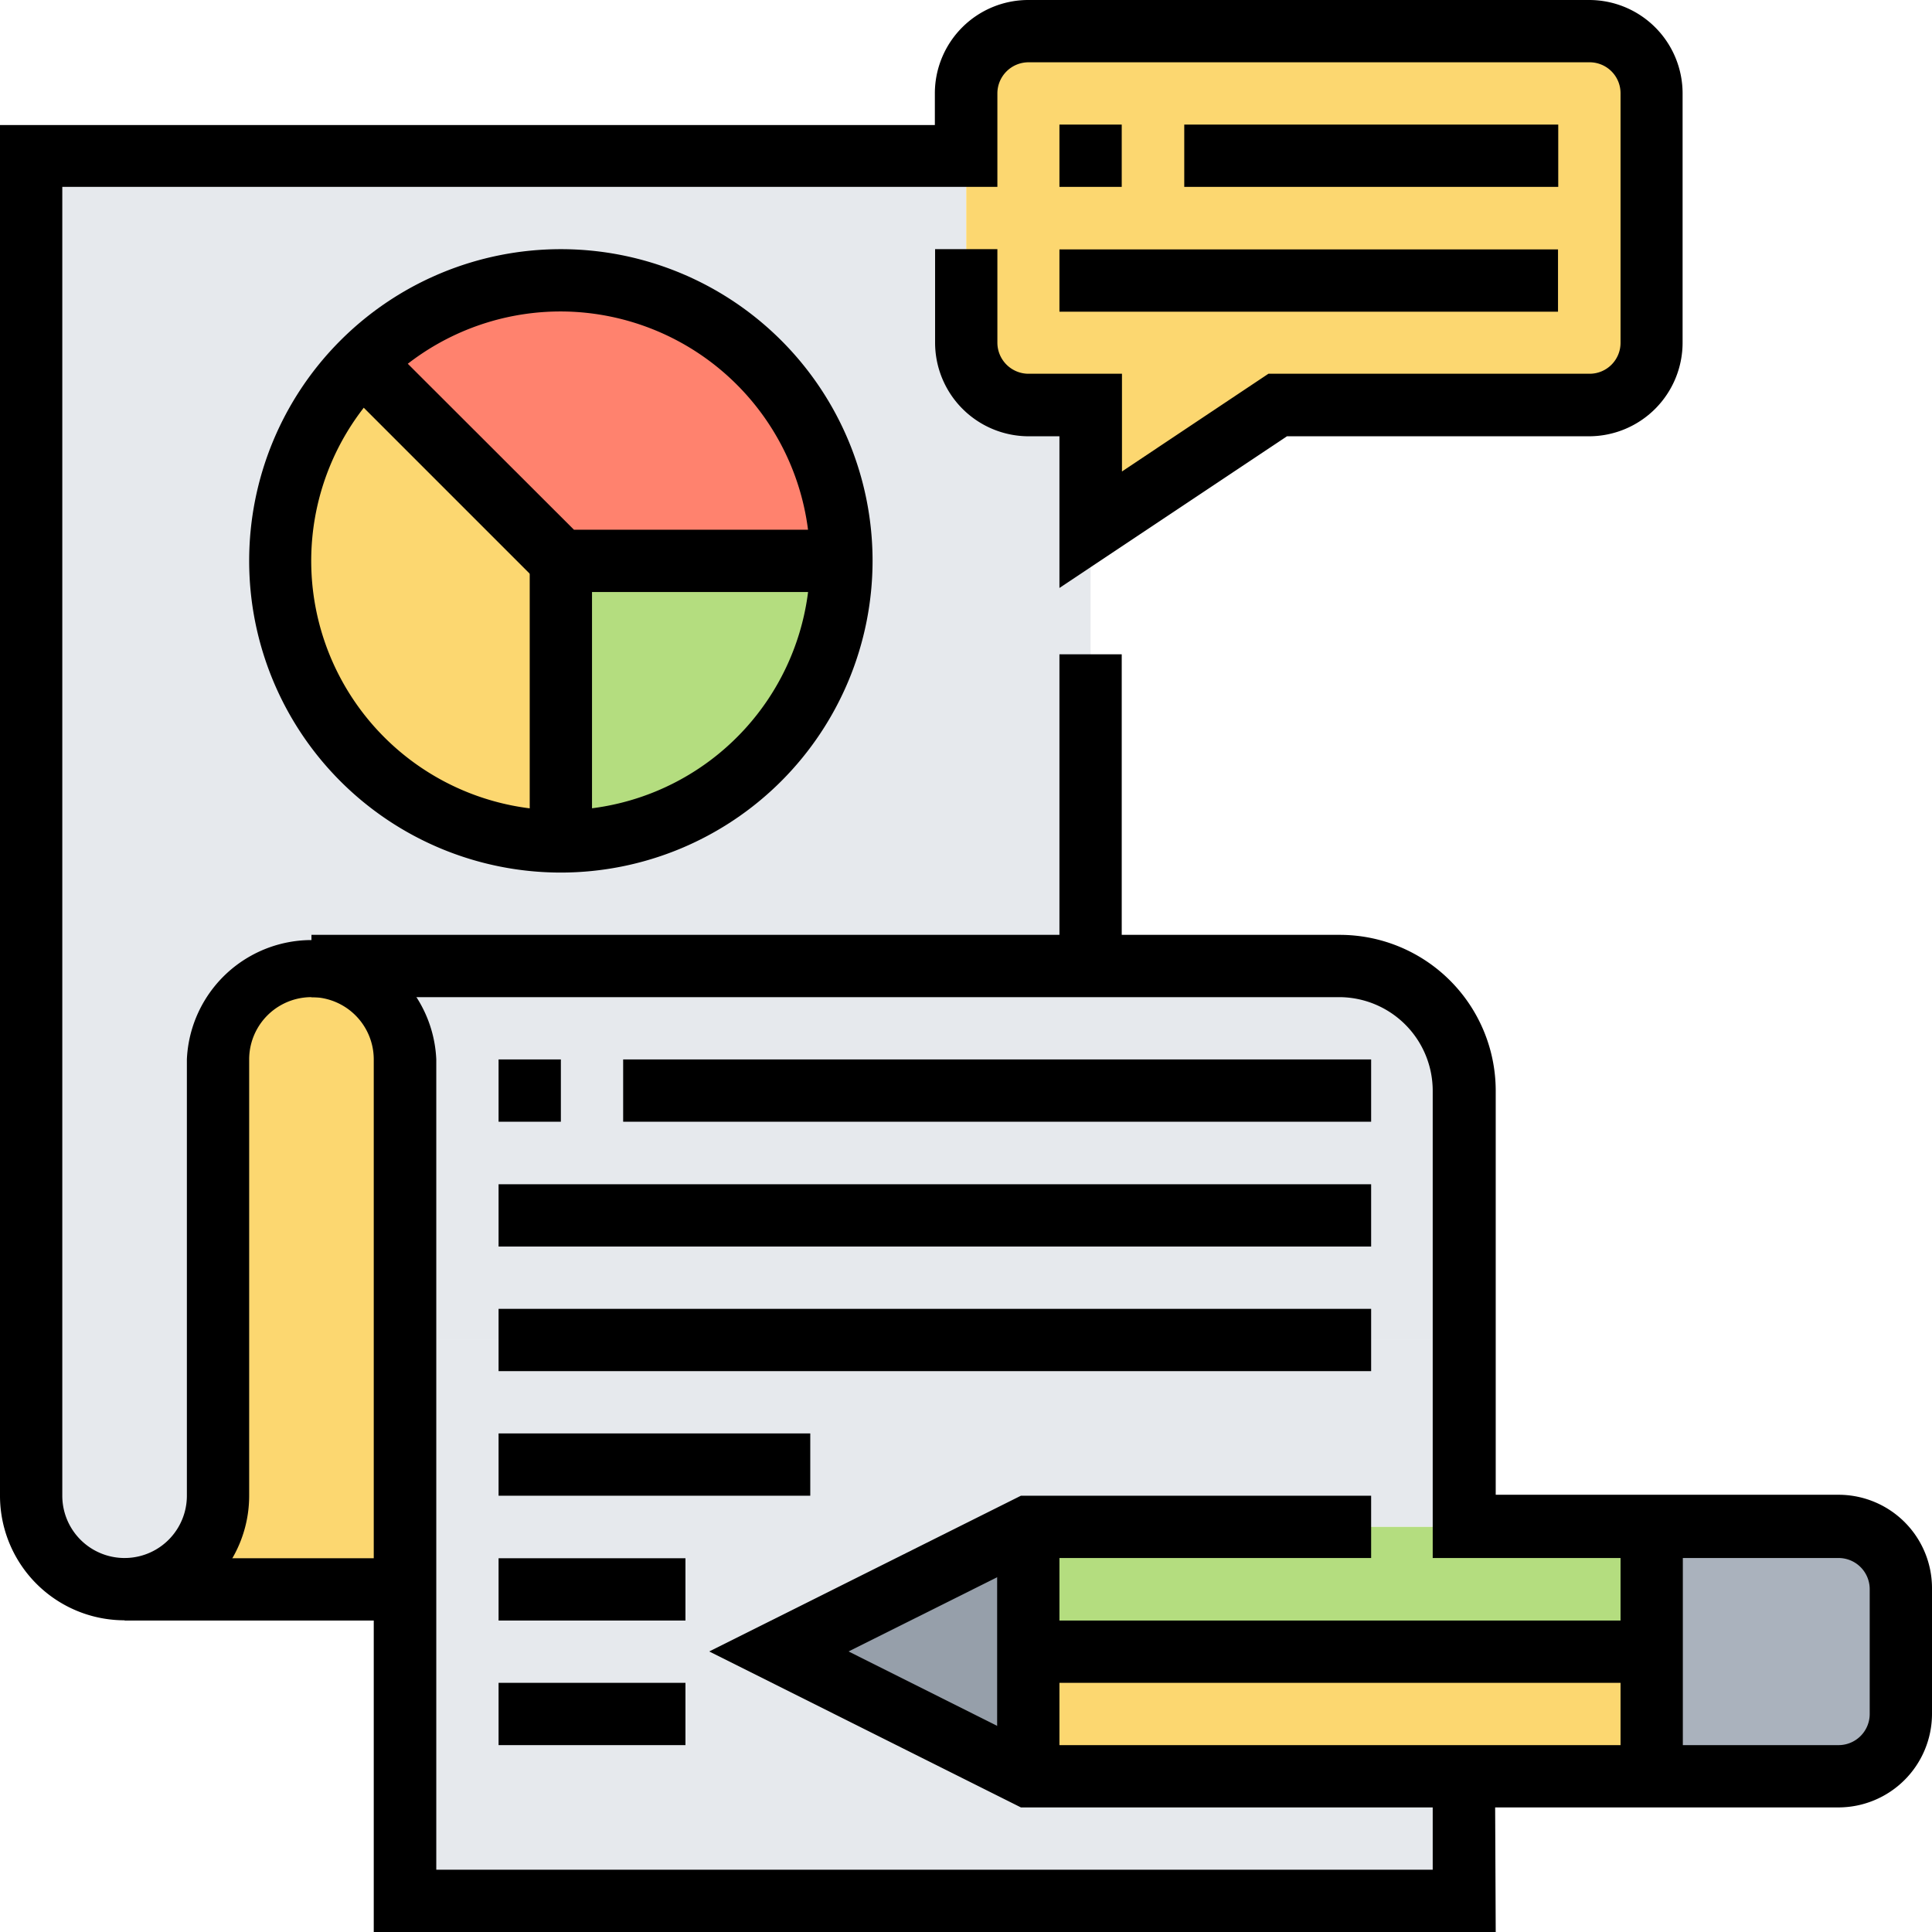 <svg xmlns="http://www.w3.org/2000/svg" id="Layer_1" data-name="Layer 1" viewBox="0 0 81.26 81.26"><defs><style>.cls-1{fill:#e6e9ed;}.cls-2{fill:#fcd770;}.cls-3{fill:#aab2bd;}.cls-4{fill:#b4dd7f;}.cls-5{fill:#969faa;}.cls-6{fill:#ff826e;}</style></defs><path class="cls-1" d="M56.61,32V50.37H23.84a3.92,3.92,0,0,0-3.93,3.93V72.65a3.93,3.93,0,0,1-7.86,0V16.29H51.37v7.86A2.63,2.63,0,0,0,54,26.78h2.62V32Z" transform="translate(-10.74 -9.74)"></path><path class="cls-2" d="M27.78,66.1V76.58H16a3.93,3.93,0,0,0,3.93-3.93V54.3a3.94,3.94,0,0,1,7.87,0Z" transform="translate(-10.74 -9.74)"></path><polygon class="cls-1" points="17.04 79.95 17.04 66.85 17.04 56.36 20.97 56.36 57.67 56.36 61.6 56.36 61.6 64.22 43.25 64.22 32.77 69.47 43.25 74.71 61.6 74.71 61.6 79.95 17.04 79.95"></polygon><path class="cls-1" d="M27.78,66.1V54.3a3.94,3.94,0,0,0-3.94-3.93H67.1a5.24,5.24,0,0,1,5.24,5.24V66.1H27.78Z" transform="translate(-10.74 -9.74)"></path><path class="cls-2" d="M80.2,13.67V24.15a2.63,2.63,0,0,1-2.62,2.63H64.48L56.61,32V26.78H54a2.63,2.63,0,0,1-2.62-2.63V13.67A2.63,2.63,0,0,1,54,11.05H77.58A2.63,2.63,0,0,1,80.2,13.67Z" transform="translate(-10.74 -9.74)"></path><path class="cls-3" d="M90.69,76.58v5.25a2.63,2.63,0,0,1-2.62,2.62H80.2V74h7.87A2.63,2.63,0,0,1,90.69,76.58Z" transform="translate(-10.74 -9.74)"></path><polygon class="cls-4" points="69.47 64.22 69.47 69.47 43.25 69.47 43.25 64.22 61.6 64.22 69.47 64.22"></polygon><polygon class="cls-2" points="69.47 69.47 69.47 74.71 61.6 74.71 43.25 74.71 43.25 69.47 69.47 69.47"></polygon><polygon class="cls-5" points="43.25 69.47 43.25 74.71 32.77 69.47 43.25 64.22 43.25 69.47"></polygon><path class="cls-2" d="M34.33,33.33v11.8A11.79,11.79,0,0,1,26,25Z" transform="translate(-10.74 -9.74)"></path><path class="cls-6" d="M46.13,33.33H34.33L26,25a11.79,11.79,0,0,1,20.14,8.34Z" transform="translate(-10.74 -9.74)"></path><path class="cls-4" d="M34.33,33.33h11.8a11.81,11.81,0,0,1-11.8,11.8Z" transform="translate(-10.74 -9.74)"></path><rect x="41.94" y="64.22" width="2.62" height="10.49"></rect><rect x="68.16" y="64.22" width="2.62" height="10.49"></rect><rect x="43.25" y="68.16" width="26.21" height="2.62"></rect><path d="M88.07,85.76H53.68L40.57,79.2l13.11-6.55H68.41v2.62H54.3L46.43,79.2l7.87,3.94H88.07a1.31,1.31,0,0,0,1.31-1.31V76.58a1.31,1.31,0,0,0-1.31-1.31H71V55.61a3.94,3.94,0,0,0-3.93-3.93H23.84V49.06H67.1a6.56,6.56,0,0,1,6.55,6.55v17H88.07A3.93,3.93,0,0,1,92,76.58v5.25A3.94,3.94,0,0,1,88.07,85.76Z" transform="translate(-10.74 -9.74)"></path><rect x="44.56" y="27.52" width="2.62" height="13.11"></rect><rect x="5.24" y="65.54" width="11.8" height="2.62"></rect><path d="M73.65,91H26.46V54.3a2.62,2.62,0,0,0-5.24,0V72.65a5.24,5.24,0,0,1-10.48,0V15H50.06V13.67A3.93,3.93,0,0,1,54,9.74H77.58a3.93,3.93,0,0,1,3.93,3.93V24.15a3.94,3.94,0,0,1-3.93,3.94H64.87L55.3,34.47V28.09H54a3.94,3.94,0,0,1-3.93-3.94V20.22h2.62v3.93A1.31,1.31,0,0,0,54,25.46h3.93v4.11l6.16-4.11h13.5a1.3,1.3,0,0,0,1.31-1.31V13.67a1.3,1.3,0,0,0-1.31-1.31H54a1.31,1.31,0,0,0-1.31,1.31V17.6H13.36V72.65a2.62,2.62,0,1,0,5.24,0V54.3a5.25,5.25,0,0,1,10.49,0V88.38H71V84.45h2.62Z" transform="translate(-10.74 -9.74)"></path><rect x="44.56" y="5.24" width="2.62" height="2.62"></rect><rect x="49.81" y="5.24" width="15.73" height="2.62"></rect><rect x="44.56" y="10.49" width="20.97" height="2.62"></rect><path d="M34.33,46.44A13.11,13.11,0,1,1,47.44,33.33,13.12,13.12,0,0,1,34.33,46.44Zm0-23.6A10.49,10.49,0,1,0,44.81,33.33,10.51,10.51,0,0,0,34.33,22.84Z" transform="translate(-10.74 -9.74)"></path><rect x="22.28" y="23.59" width="2.62" height="11.8"></rect><polygon points="35.39 24.9 23.05 24.9 14.34 16.19 16.19 14.34 24.14 22.28 35.39 22.28 35.39 24.9"></polygon><rect x="20.97" y="44.56" width="2.62" height="2.62"></rect><rect x="26.21" y="44.56" width="31.46" height="2.62"></rect><rect x="20.97" y="49.81" width="36.7" height="2.62"></rect><rect x="20.97" y="55.05" width="36.7" height="2.62"></rect><rect x="20.97" y="60.29" width="13.11" height="2.62"></rect><rect x="20.97" y="65.54" width="7.86" height="2.62"></rect><rect x="20.97" y="70.78" width="7.86" height="2.62"></rect></svg>